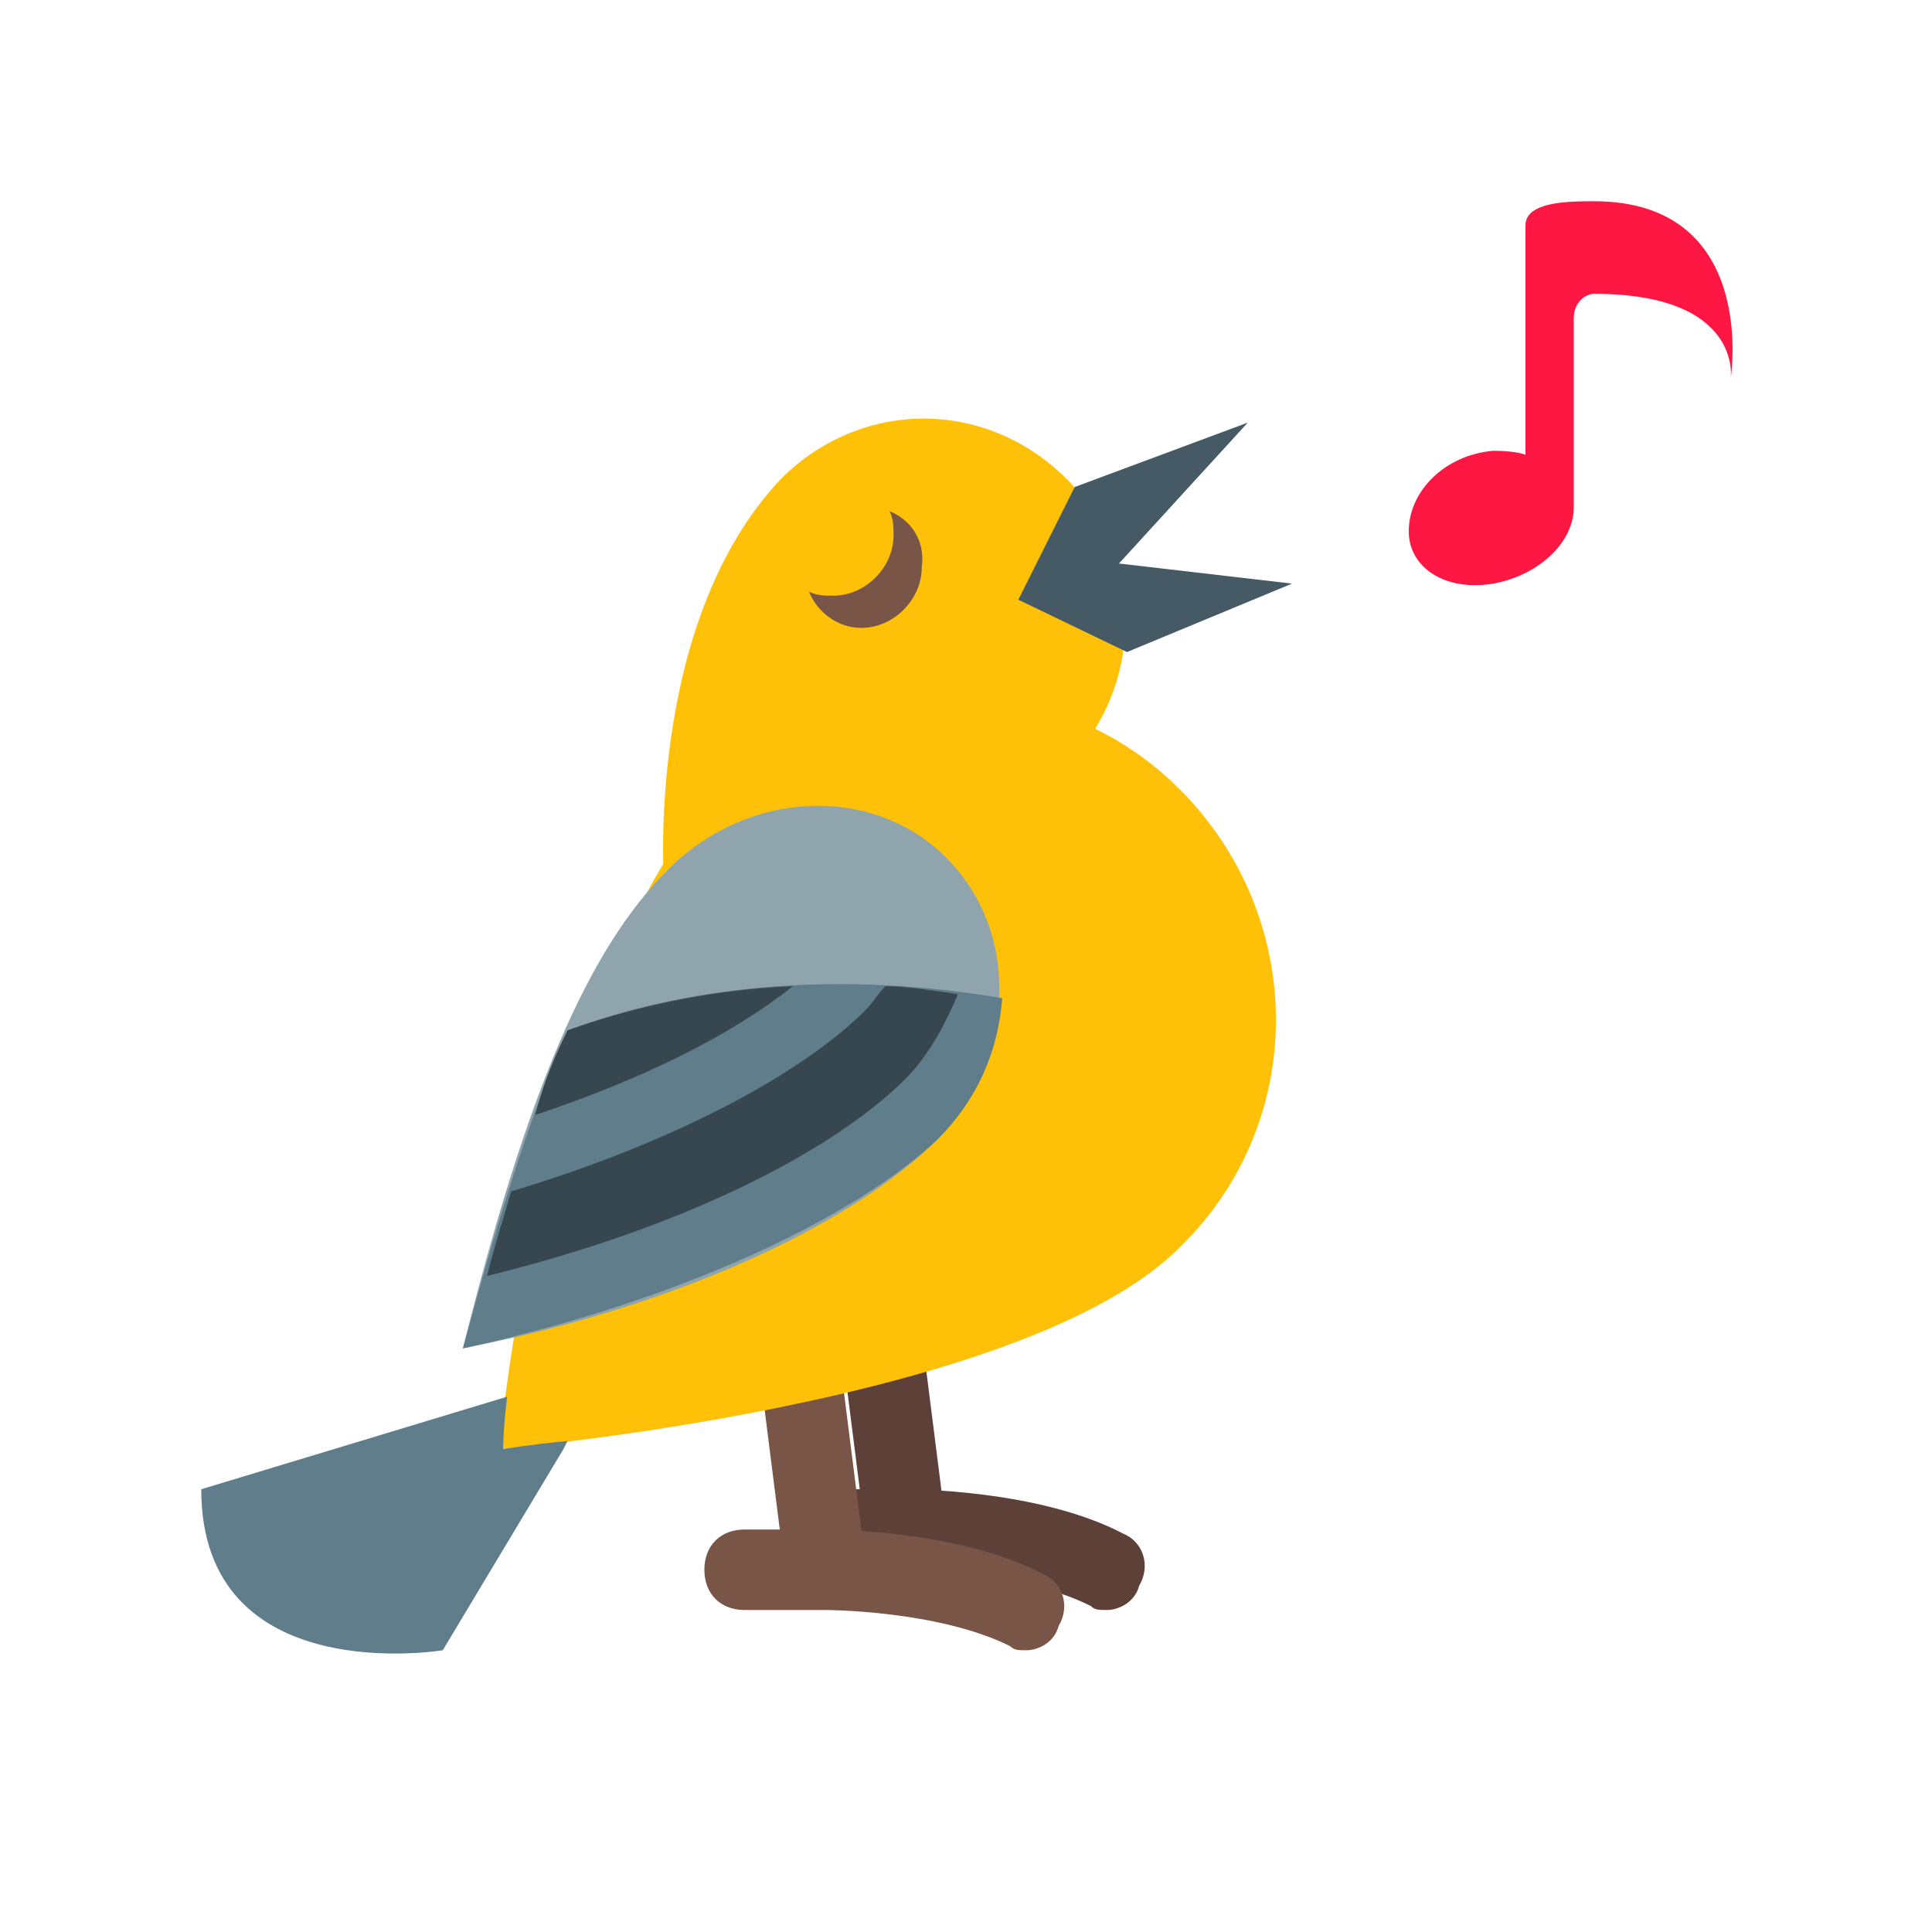 <svg enable-background="new 0 0 48 48" height="240" viewBox="0 0 48 48" width="240" xmlns="http://www.w3.org/2000/svg"><path d="m22.5 39c-.5 0-.9-.4-1-.9l-1-7.9c-.1-.5.3-1 .9-1.1.5-.1 1 .3 1.1.9l1 7.9c.1.5-.3 1-.9 1.1 0 0 0 0-.1 0z" fill="#5d4037"/><path d="m27.5 40c-.2 0-.3 0-.4-.1-1.8-.9-4.6-.9-4.6-.9h-2c-.6 0-1-.4-1-1s.4-1 1-1h2c.1 0 3.3 0 5.4 1.1.5.2.7.8.4 1.3-.1.4-.5.6-.8.6z" fill="#5d4037"/><path d="m20.5 39.9c-.5 0-.9-.4-1-.9l-1-7.9c-.1-.5.3-1 .9-1.1.5-.1 1 .3 1.1.9l1 7.9c.1.5-.3 1-.9 1.1 0 0 0 0-.1 0z" fill="#795548"/><path d="m25.5 41c-.2 0-.3 0-.4-.1-1.8-.9-4.6-.9-4.6-.9h-2c-.6 0-1-.4-1-1s.4-1 1-1h2c.1 0 3.3 0 5.4 1.1.5.2.7.8.4 1.3-.1.4-.5.6-.8.6z" fill="#795548"/><path d="m16.5 22s7 0 10-3c1.9-1.9 2-5.1 0-7.1s-5.1-2-7.1 0c-3.4 3.6-2.9 10.1-2.9 10.1z" fill="#ffc107"/><path d="m29.3 31c-3.9 3.9-16.9 5-16.9 5s1.1-11.9 5.5-16.4c3.1-3.1 8.3-3.1 11.4 0 3.2 3.2 3.2 8.3 0 11.4z" fill="#ffc107"/><path d="m27.8 14 3.2-3.5-4.3 1.6-1.4 2.8 2.7 1.3 4.1-1.7z" fill="#455a64"/><path d="m22.1 12.7c.1.2.1.4.1.6 0 .8-.7 1.5-1.5 1.5-.2 0-.4 0-.6-.1.2.5.7.9 1.3.9.8 0 1.5-.7 1.5-1.5.1-.7-.3-1.2-.8-1.4z" fill="#795548"/><path d="m39.6 5c-.6 0-1.7 0-1.7.6v5.7s-.2-.1-.8-.1c-1.2.1-2.1 1-2.1 2 0 .9.9 1.5 2.1 1.3 1.1-.2 2-1 2-1.9 0 0 0-4.3 0-4.7s.3-.6.5-.6c3.7 0 3.4 2.1 3.4 2.1s.7-4.4-3.4-4.4z" fill="#ff1744"/><path d="m23.3 28.3c-2 2-6.2 4.1-11.8 5.2 1.6-6.4 3.1-9.9 5.1-11.9s5.1-2.1 6.9-.3c1.9 1.9 1.7 5-.2 7z" fill="#90a4ae"/><path d="m12.5 36s0-.5.1-1.3l-7.6 2.3c0 5 6 4 6 4l3-5 .1-.2c-1 .1-1.6.2-1.6.2z" fill="#607d8b"/><path d="m14.1 25.6c-.9 2-1.7 4.6-2.6 7.9 5.5-1.2 9.8-3.3 11.8-5.2 1-1 1.5-2.2 1.6-3.5-4.7-.8-8.4-.1-10.8.8z" fill="#607d8b"/><g fill="#37474f"><path d="m22 24.5c-.2.2-.3.4-.5.6-1.6 1.6-4.8 3.3-8.8 4.5-.2.7-.4 1.3-.6 2.1 4.9-1.2 8.6-3.1 10.4-4.9.6-.6 1-1.4 1.3-2.1-.7-.1-1.3-.2-1.8-.2z"/><path d="m13.3 27.7c2.7-.9 4.9-2 6.4-3.2-2.3.1-4.2.6-5.6 1.1-.3.6-.6 1.3-.8 2.1z"/></g></svg>